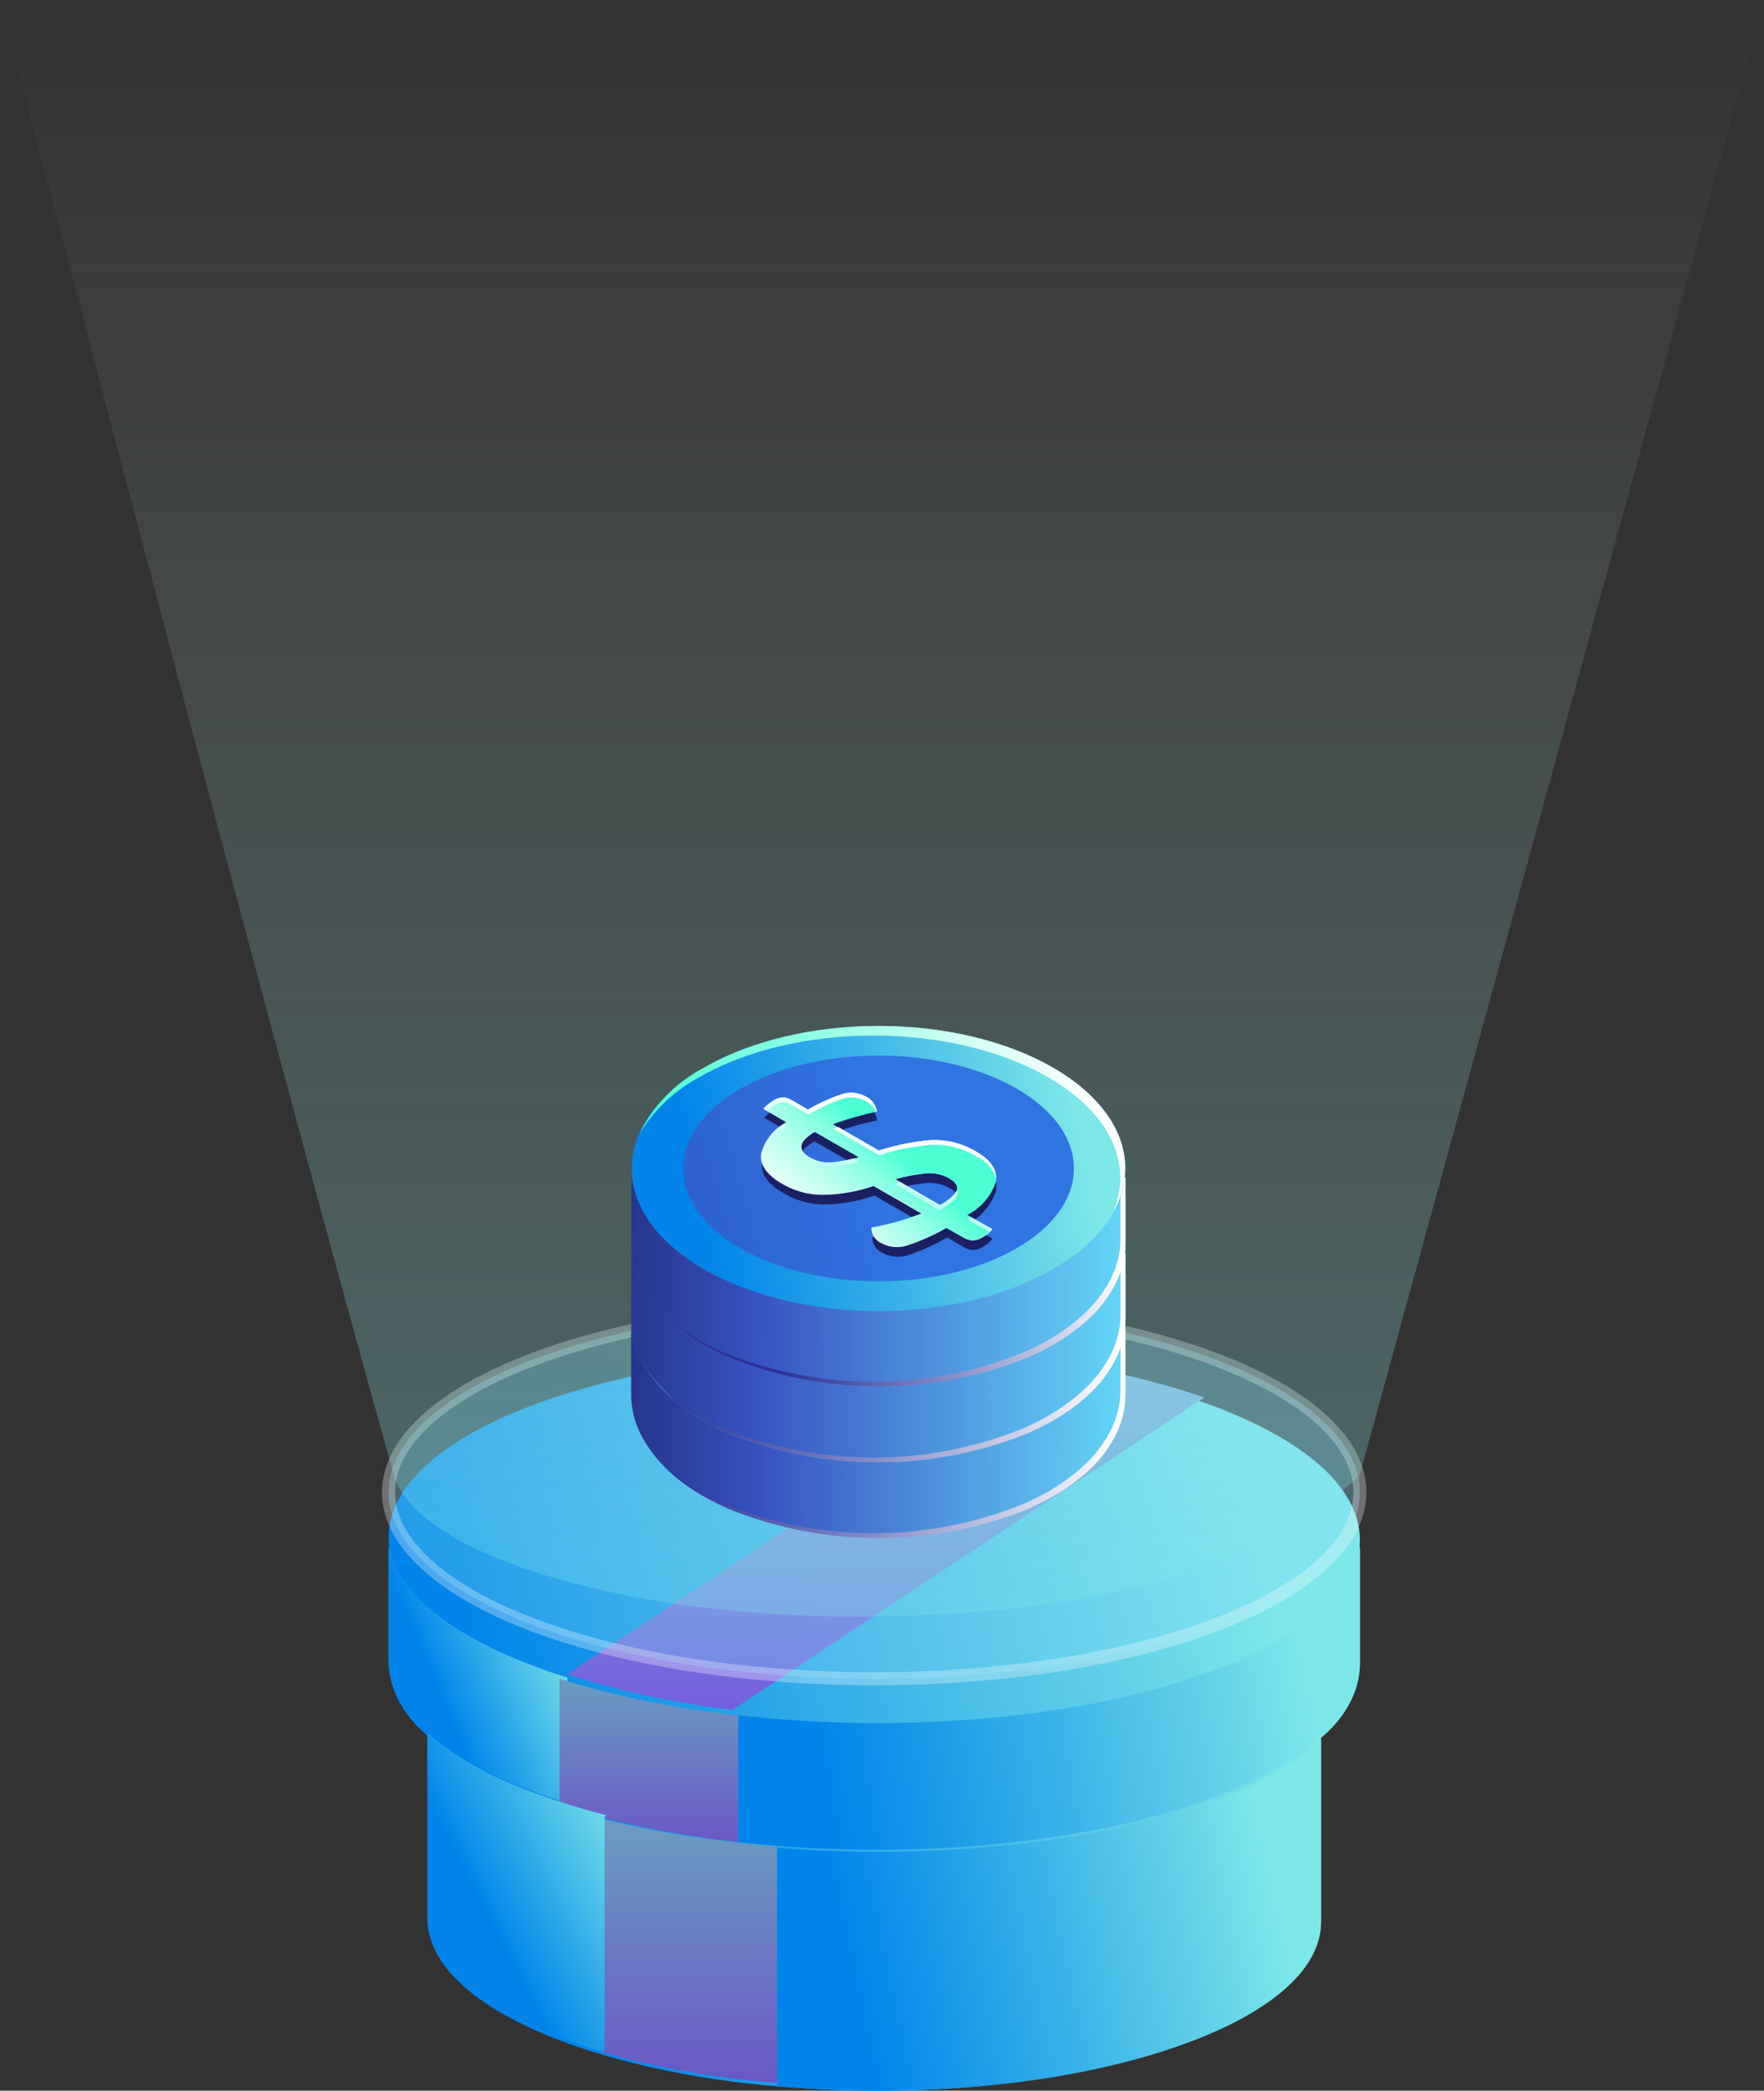 <?xml version="1.0" encoding="UTF-8"?>
<svg width="227px" height="269px" viewBox="0 0 227 269" version="1.1" xmlns="http://www.w3.org/2000/svg" xmlns:xlink="http://www.w3.org/1999/xlink">
    <rect x="0" y="0" width="227" height="269" fill="#333333" stroke="none"/>
    <title>画板备份 6</title>
    <defs>
        <linearGradient x1="2.01%" y1="59.611%" x2="92.567%" y2="41.488%" id="linearGradient-1">
            <stop stop-color="#0084E9" offset="11%"></stop>
            <stop stop-color="#7DE7E8" offset="100%"></stop>
        </linearGradient>
        <linearGradient x1="50%" y1="0%" x2="50%" y2="100%" id="linearGradient-2">
            <stop stop-color="#83B1D3" offset="0%"></stop>
            <stop stop-color="#745EE0" offset="100%"></stop>
        </linearGradient>
        <linearGradient x1="50%" y1="0%" x2="50%" y2="99.101%" id="linearGradient-3">
            <stop stop-color="#6B9DC2" offset="0%"></stop>
            <stop stop-color="#6A58C5" offset="100%"></stop>
        </linearGradient>
        <linearGradient x1="2.01%" y1="56.877%" x2="92.567%" y2="43.91%" id="linearGradient-4">
            <stop stop-color="#0084E9" offset="11%"></stop>
            <stop stop-color="#7DE7E8" offset="100%"></stop>
        </linearGradient>
        <linearGradient x1="31.527%" y1="63.188%" x2="95.315%" y2="24.423%" id="linearGradient-5">
            <stop stop-color="#0084E9" offset="0%"></stop>
            <stop stop-color="#7DE7E8" offset="100%"></stop>
        </linearGradient>
        <linearGradient x1="2.01%" y1="53.955%" x2="92.567%" y2="46.498%" id="linearGradient-6">
            <stop stop-color="#0084E9" offset="11%"></stop>
            <stop stop-color="#7DE7E8" offset="100%"></stop>
        </linearGradient>
        <linearGradient x1="50%" y1="0%" x2="50%" y2="99.101%" id="linearGradient-7">
            <stop stop-color="#6B9DC2" offset="0%"></stop>
            <stop stop-color="#6A58C5" offset="100%"></stop>
        </linearGradient>
        <linearGradient x1="38.033%" y1="63.188%" x2="97.327%" y2="8.382%" id="linearGradient-8">
            <stop stop-color="#0084E9" offset="0%"></stop>
            <stop stop-color="#7DE7E8" offset="100%"></stop>
        </linearGradient>
        <linearGradient x1="-64.155%" y1="36.108%" x2="133.212%" y2="60.119%" id="linearGradient-9">
            <stop stop-color="#69D7E8" offset="0%"></stop>
            <stop stop-color="#93DCFF" offset="100%"></stop>
        </linearGradient>
        <linearGradient x1="50%" y1="0%" x2="50%" y2="100%" id="linearGradient-10">
            <stop stop-color="#F1F1F1" stop-opacity="0" offset="0%"></stop>
            <stop stop-color="#7DE7E8" offset="100%"></stop>
        </linearGradient>
        <linearGradient x1="-74.32%" y1="49.107%" x2="99.253%" y2="50.041%" id="linearGradient-11">
            <stop stop-color="#0F123B" offset="0%"></stop>
            <stop stop-color="#1B2062" offset="24%"></stop>
            <stop stop-color="#1D2469" offset="30%"></stop>
            <stop stop-color="#232E7D" offset="38%"></stop>
            <stop stop-color="#2D3E9D" offset="48%"></stop>
            <stop stop-color="#3852C3" offset="58%"></stop>
            <stop stop-color="#64D5F7" offset="100%"></stop>
        </linearGradient>
        <linearGradient x1="-78.253%" y1="50.228%" x2="99.207%" y2="50.228%" id="linearGradient-12">
            <stop stop-color="#0F123B" offset="0%"></stop>
            <stop stop-color="#1B2062" offset="24%"></stop>
            <stop stop-color="#1D2469" offset="30%"></stop>
            <stop stop-color="#232E7D" offset="38%"></stop>
            <stop stop-color="#2D3E9D" offset="48%"></stop>
            <stop stop-color="#3852C3" offset="58%"></stop>
            <stop stop-color="#64D5F7" offset="100%"></stop>
        </linearGradient>
        <linearGradient x1="-76.225%" y1="49.177%" x2="99.206%" y2="50%" id="linearGradient-13">
            <stop stop-color="#0F123B" offset="0%"></stop>
            <stop stop-color="#1B2062" offset="24%"></stop>
            <stop stop-color="#1D2469" offset="30%"></stop>
            <stop stop-color="#232E7D" offset="38%"></stop>
            <stop stop-color="#2D3E9D" offset="48%"></stop>
            <stop stop-color="#3852C3" offset="58%"></stop>
            <stop stop-color="#64D5F7" offset="100%"></stop>
        </linearGradient>
        <linearGradient x1="20.873%" y1="58.184%" x2="98.86%" y2="45.134%" id="linearGradient-14">
            <stop stop-color="#2B329A" offset="0%"></stop>
            <stop stop-color="#979BCE" offset="52%"></stop>
            <stop stop-color="#FFFFFF" offset="100%"></stop>
        </linearGradient>
        <linearGradient x1="2.925%" y1="49.989%" x2="97.918%" y2="49.989%" id="linearGradient-15">
            <stop stop-color="#2B329A" offset="0%"></stop>
            <stop stop-color="#979BCE" offset="52%"></stop>
            <stop stop-color="#FFFFFF" offset="100%"></stop>
        </linearGradient>
        <linearGradient x1="2.925%" y1="50%" x2="97.918%" y2="50%" id="linearGradient-16">
            <stop stop-color="#2B329A" offset="0%"></stop>
            <stop stop-color="#979BCE" offset="52%"></stop>
            <stop stop-color="#FFFFFF" offset="100%"></stop>
        </linearGradient>
        <linearGradient x1="2.01%" y1="55.547%" x2="92.567%" y2="45.087%" id="linearGradient-17">
            <stop stop-color="#0084E9" offset="11%"></stop>
            <stop stop-color="#7DE7E8" offset="100%"></stop>
        </linearGradient>
        <linearGradient x1="2.495%" y1="55.127%" x2="91.476%" y2="48.267%" id="linearGradient-18">
            <stop stop-color="#4CFFD5" offset="0%"></stop>
            <stop stop-color="#B9FFEE" offset="61%"></stop>
            <stop stop-color="#FFFFFF" offset="100%"></stop>
        </linearGradient>
        <linearGradient x1="50%" y1="48.193%" x2="-123.703%" y2="76.029%" id="linearGradient-19">
            <stop stop-color="#3074E1" offset="0%"></stop>
            <stop stop-color="#2B329A" offset="100%"></stop>
        </linearGradient>
        <linearGradient x1="60.209%" y1="41.809%" x2="-9.179%" y2="93.691%" id="linearGradient-20">
            <stop stop-color="#4CFFD5" offset="0%"></stop>
            <stop stop-color="#99FFE7" stop-opacity="0.57" offset="44%"></stop>
            <stop stop-color="#FFFFFF" stop-opacity="0" offset="100%"></stop>
        </linearGradient>
        <linearGradient x1="34.798%" y1="67.471%" x2="63.191%" y2="36.921%" id="linearGradient-21">
            <stop stop-color="#FFFFFF" stop-opacity="0" offset="3%"></stop>
            <stop stop-color="#FFFFFF" offset="77%"></stop>
        </linearGradient>
    </defs>
    <g id="页面-1" stroke="none" stroke-width="1" fill="none" fill-rule="evenodd">
        <g id="画板备份" transform="translate(-247, -1262)">
            <g id="编组-14" transform="translate(247, 1262)">
                <path d="M174.901,199.369 C175.826,192.8 169.701,186.101 156.551,181.056 C155.801,180.777 155.051,180.499 154.276,180.237 C147.65,177.985 140.571,176.358 133.251,175.404 C111.2,172.39 85.7,174.225 68.15,180.941 C55,185.986 49,192.735 50.15,199.353 L50,199.369 L50,213.932 C50.092,217.335 51.845,220.63 55,223.334 L55,246.84 C55,252.508 60.65,258.176 71.975,262.5 C73.697,263.166 75.475,263.767 77.3,264.302 C84.508,266.417 92.16,267.809 100,268.43 C118.6,270.085 138.875,268.135 153.3,262.599 C164.45,258.34 170,252.737 170,247.135 L170,223.613 C173.171,220.933 174.926,217.65 175,214.259 L175,199.369 L174.901,199.369 L174.901,199.369 Z" id="Shape备份-70" fill="url(#linearGradient-1)" fill-rule="nonzero"></path>
                <path d="M155,179.806 L94.254,220 C87.059,219.148 80.076,217.658 73.498,215.568 C73.321,215.531 73.153,215.476 73,215.405 L134.045,175 C141.342,175.949 148.396,177.567 155,179.806 Z" id="Shape备份-72" fill="url(#linearGradient-2)" fill-rule="nonzero"></path>
                <path d="M100,237.561 L100,268 C92.056,267.389 84.303,266.02 77,263.939 L77.203,263.665 L77.203,234.322 L77.405,234 C83.065,235.412 88.939,236.449 94.934,237.094 C96.606,237.287 98.303,237.432 100,237.561 Z" id="Shape备份-74" fill="url(#linearGradient-3)" fill-rule="nonzero"></path>
                <path d="M170,224 L170,247.322 C170,252.876 164.45,258.431 153.3,262.653 C138.875,268.143 118.6,270.075 100,268.435 L100,237.756 C119.925,239.348 141.45,237.236 156.85,231.39 C161.97,229.541 166.447,227.026 170,224 Z" id="Shape备份-76" fill="url(#linearGradient-4)" fill-rule="nonzero"></path>
                <path d="M73,215.836 L73,232 C71.569,231.558 70.189,231.099 68.86,230.592 C63.498,228.696 58.814,226.102 55.111,222.976 C51.885,220.273 50.094,216.978 50,213.576 L50,199.016 L50.153,199 C51.124,204.617 57.386,210.12 68.86,214.427 C70.036,214.869 71.237,215.295 72.489,215.672 C72.646,215.743 72.818,215.798 73,215.836 Z" id="Shape备份-78" fill="url(#linearGradient-5)" fill-rule="nonzero"></path>
                <path d="M175,199 L175,214.031 C174.926,217.453 173.171,220.767 170,223.473 C166.447,226.553 161.97,229.115 156.85,230.996 C141.45,236.949 119.925,239.098 100,237.478 C98.325,237.346 96.65,237.197 95,236.998 L95,220.761 L95.025,220.694 C116.3,223.142 140.15,221.124 156.85,214.676 C162.707,212.571 167.681,209.537 171.325,205.846 L171.325,205.829 C173.32,203.773 174.545,201.432 174.9,199 L175,199 L175,199 Z" id="Shape备份-80" fill="url(#linearGradient-6)" fill-rule="nonzero"></path>
                <path d="M95,220.709 L94.975,220.775 L94.975,237 C88.933,236.338 83.014,235.275 77.31,233.828 C75.472,233.365 73.71,232.869 72,232.308 L72,216 C78.738,218.119 85.893,219.631 93.264,220.494 C93.851,220.577 94.438,220.643 95,220.709 Z" id="Shape备份-82" fill="url(#linearGradient-7)" fill-rule="nonzero"></path>
                <path d="M78,233.541 L77.797,233.869 L77.797,263.721 L77.595,264 C75.746,263.465 73.944,262.863 72.199,262.197 C60.725,257.869 55,252.197 55,246.525 L55,223 C58.67,226.129 63.313,228.726 68.628,230.623 C69.945,231.131 71.313,231.59 72.731,232.033 C74.429,232.59 76.176,233.082 78,233.541 Z" id="Shape备份-84" fill="url(#linearGradient-8)" fill-rule="nonzero"></path>
                <line x1="71.883" y1="215.907" x2="71.858" y2="215.923" id="Shape备份-86" fill="#C03A2B" fill-rule="nonzero"></line>
                <ellipse id="椭圆形备份-28" stroke="#FFFFFF" stroke-width="1.686" fill="url(#linearGradient-9)" opacity="0.3" cx="112.5" cy="192" rx="62.5" ry="24"></ellipse>
                <path d="M0,0 L227,0 L174.967,189.807 C162.29,201.936 140.579,208 109.833,208 C79.813,208 53.468,199.773 50.683,189.807 C38.787,147.226 21.892,83.957 0,0 Z" id="路径-2备份-8" fill="url(#linearGradient-10)" opacity="0.3"></path>
                <g id="编组-6备份-5" transform="translate(81, 132)" fill-rule="nonzero">
                    <path d="M62.645,42.706 C61.731,44.553 60.471,46.207 58.932,47.577 C57.57,48.811 56.076,49.892 54.477,50.799 C53.395,51.411 52.28,51.961 51.136,52.448 C38.869,57.385 25.167,57.385 12.9,52.448 C11.756,51.961 10.64,51.411 9.558,50.799 C7.957,49.897 6.462,48.816 5.104,47.577 C3.558,46.21 2.292,44.556 1.377,42.706 C0.632,41.19 0.236,39.526 0.218,37.836 L0.218,47.518 C0.234,49.207 0.63,50.872 1.377,52.388 C2.295,54.24 3.56,55.898 5.104,57.274 C6.463,58.507 7.957,59.583 9.558,60.481 C10.64,61.097 11.756,61.653 12.9,62.144 C25.168,67.074 38.868,67.074 51.136,62.144 C52.28,61.653 53.396,61.097 54.477,60.481 C56.076,59.579 57.57,58.503 58.932,57.274 C60.471,55.898 61.731,54.239 62.645,52.388 C63.396,50.873 63.796,49.209 63.818,47.518 L63.818,37.777 C63.803,39.487 63.402,41.173 62.645,42.706 Z" id="路径" fill="url(#linearGradient-11)"></path>
                    <path d="M62.645,32.965 C61.731,34.812 60.471,36.466 58.932,37.836 C57.57,39.07 56.076,40.151 54.477,41.058 C53.395,41.67 52.28,42.22 51.136,42.706 C38.868,47.637 25.168,47.637 12.9,42.706 C11.756,42.22 10.64,41.67 9.558,41.058 C7.957,40.156 6.462,39.075 5.104,37.836 C3.561,36.466 2.296,34.813 1.377,32.965 C0.634,31.448 0.238,29.784 0.218,28.095 L0.218,37.836 C0.236,39.526 0.632,41.19 1.377,42.706 C2.307,44.537 3.583,46.171 5.133,47.518 C6.492,48.756 7.986,49.837 9.588,50.74 C10.67,51.351 11.786,51.902 12.929,52.388 C25.197,57.326 38.899,57.326 51.166,52.388 C52.31,51.902 53.425,51.351 54.507,50.74 C56.106,49.833 57.6,48.752 58.962,47.518 C60.5,46.147 61.761,44.494 62.674,42.647 C63.423,41.131 63.824,39.467 63.847,37.777 L63.847,28.035 C63.822,29.748 63.411,31.433 62.645,32.965 Z" id="路径" fill="url(#linearGradient-12)"></path>
                    <path d="M63.714,19.497 C63.566,20.778 63.2,22.023 62.63,23.18 C61.722,25.039 60.461,26.703 58.917,28.08 C57.559,29.319 56.064,30.4 54.463,31.302 C53.395,31.917 52.295,32.472 51.166,32.965 C38.897,37.895 25.198,37.895 12.929,32.965 C11.785,32.474 10.67,31.919 9.588,31.302 C7.989,30.396 6.495,29.315 5.133,28.08 C3.589,26.703 2.328,25.039 1.421,23.18 C0.858,22.021 0.492,20.776 0.337,19.497 L0.248,19.497 L0.248,28.095 C0.268,29.784 0.663,31.448 1.406,32.965 C2.325,34.813 3.591,36.466 5.133,37.836 C6.492,39.075 7.986,40.156 9.588,41.058 C10.67,41.67 11.786,42.22 12.929,42.706 C25.198,47.637 38.897,47.637 51.166,42.706 C52.31,42.22 53.425,41.67 54.507,41.058 C56.106,40.151 57.6,39.07 58.962,37.836 C60.5,36.466 61.761,34.812 62.674,32.965 C63.422,31.449 63.823,29.785 63.847,28.095 L63.847,19.497 L63.714,19.497 Z" id="路径" fill="url(#linearGradient-13)"></path>
                    <path d="M63.714,19.497 C63.62,20.261 63.446,21.012 63.194,21.739 L63.194,27.471 C63.176,29.161 62.781,30.825 62.036,32.342 C61.117,34.189 59.851,35.842 58.309,37.212 C56.947,38.447 55.453,39.527 53.854,40.435 C52.772,41.046 51.656,41.596 50.513,42.083 C38.249,47.012 24.555,47.012 12.291,42.083 C11.147,41.596 10.032,41.046 8.95,40.435 C7.351,39.527 5.857,38.447 4.495,37.212 C4.287,37.034 4.124,36.841 3.931,36.663 C4.302,37.049 4.688,37.45 5.119,37.836 C6.477,39.075 7.972,40.156 9.573,41.058 C10.655,41.67 11.771,42.22 12.914,42.706 C25.183,47.637 38.882,47.637 51.151,42.706 C52.295,42.22 53.41,41.67 54.492,41.058 C56.091,40.151 57.585,39.07 58.947,37.836 C60.486,36.466 61.746,34.812 62.659,32.965 C63.407,31.449 63.808,29.785 63.832,28.095 L63.832,19.497 L63.714,19.497 Z" id="路径" fill="url(#linearGradient-14)"></path>
                    <path d="M63.714,29.238 C63.62,30.002 63.446,30.753 63.194,31.48 L63.194,37.212 C63.178,38.902 62.782,40.567 62.036,42.083 C61.117,43.935 59.852,45.593 58.309,46.968 C56.942,48.193 55.449,49.268 53.854,50.176 C52.772,50.792 51.657,51.347 50.513,51.839 C38.249,56.768 24.555,56.768 12.291,51.839 C11.147,51.347 10.031,50.792 8.95,50.176 C7.355,49.268 5.861,48.193 4.495,46.968 L3.931,46.404 C4.302,46.805 4.688,47.191 5.119,47.577 C6.477,48.816 7.972,49.897 9.573,50.799 C10.655,51.411 11.771,51.961 12.914,52.448 C25.182,57.385 38.884,57.385 51.151,52.448 C52.295,51.961 53.41,51.411 54.492,50.799 C56.091,49.892 57.585,48.811 58.947,47.577 C60.489,46.21 61.75,44.556 62.659,42.706 C63.408,41.191 63.809,39.527 63.832,37.836 L63.832,29.238 L63.714,29.238 Z" id="路径" fill="url(#linearGradient-15)"></path>
                    <path d="M63.714,38.994 C63.618,39.753 63.444,40.499 63.194,41.222 L63.194,46.968 C63.174,48.658 62.779,50.321 62.036,51.839 C61.117,53.686 59.851,55.339 58.309,56.709 C56.947,57.944 55.453,59.024 53.854,59.932 C52.772,60.543 51.656,61.093 50.513,61.58 C38.249,66.509 24.555,66.509 12.291,61.58 C11.147,61.093 10.032,60.543 8.95,59.932 C7.351,59.024 5.857,57.944 4.495,56.709 C4.287,56.531 4.124,56.338 3.931,56.145 C4.302,56.546 4.688,56.947 5.119,57.333 C6.478,58.567 7.972,59.643 9.573,60.54 C10.655,61.157 11.771,61.712 12.914,62.204 C25.183,67.134 38.882,67.134 51.151,62.204 C52.295,61.712 53.411,61.157 54.492,60.54 C56.091,59.638 57.585,58.563 58.947,57.333 C60.486,55.957 61.746,54.299 62.659,52.448 C63.41,50.932 63.811,49.268 63.832,47.577 L63.832,38.994 L63.714,38.994 Z" id="路径" fill="url(#linearGradient-16)"></path>
                    <ellipse id="椭圆形" fill="url(#linearGradient-17)" cx="32.055" cy="18.339" rx="31.763" ry="18.339"></ellipse>
                    <path d="M8.979,6.608 C21.378,-0.549 41.484,-0.549 53.883,6.608 C62.095,11.345 64.842,18.027 62.184,24.085 C65.807,17.715 63.283,10.439 54.507,5.375 C42.108,-1.782 22.002,-1.782 9.588,5.375 C5.994,7.241 3.09,10.206 1.302,13.84 C3.176,10.792 5.825,8.296 8.979,6.608 L8.979,6.608 Z" id="路径" fill="url(#linearGradient-18)" style="mix-blend-mode: screen;"></path>
                    <ellipse id="椭圆形" fill="url(#linearGradient-19)" cx="32.055" cy="18.339" rx="25.14" ry="14.523"></ellipse>
                    <path d="M46.711,27.382 C46.354,27.859 45.885,28.242 45.345,28.496 C45.003,28.714 44.607,28.832 44.202,28.837 C43.768,28.812 43.348,28.674 42.984,28.436 L40.89,27.219 C39.342,28.126 37.705,28.872 36.005,29.446 C34.857,29.863 33.586,29.765 32.515,29.179 C31.742,28.827 31.247,28.054 31.253,27.204 C33.456,26.812 35.614,26.206 37.698,25.392 L31.535,21.828 C29.406,22.574 27.169,22.965 24.913,22.987 C23.11,22.943 21.35,22.431 19.804,21.502 C17.726,20.314 16.835,18.977 17.087,17.537 C17.567,15.823 18.733,14.383 20.309,13.557 L17.339,11.82 C17.706,11.417 18.132,11.071 18.602,10.795 C18.995,10.521 19.459,10.366 19.938,10.35 C20.276,10.384 20.601,10.496 20.888,10.677 L23.071,11.939 C24.483,11.111 25.976,10.43 27.526,9.904 C28.521,9.603 29.596,9.726 30.496,10.246 C31.256,10.604 31.778,11.328 31.877,12.162 C29.946,12.557 28.05,13.103 26.204,13.795 L32.144,17.21 C34.249,16.539 36.419,16.096 38.618,15.889 C40.742,15.752 42.857,16.27 44.677,17.374 C46.652,18.517 47.483,19.794 47.172,21.234 C46.555,23.065 45.25,24.583 43.534,25.466 L46.711,27.382 Z M23.799,14.849 C22.715,15.503 22.136,16.097 22.062,16.646 C21.987,17.195 22.344,17.7 23.116,18.131 C23.923,18.622 24.859,18.86 25.804,18.814 C27.057,18.718 28.296,18.489 29.501,18.131 L23.799,14.849 Z M34.193,20.997 L39.955,24.323 C41.306,23.506 42.063,22.838 42.212,22.348 C42.36,21.858 42.049,21.338 41.202,20.863 C40.177,20.294 38.991,20.08 37.831,20.254 C36.575,20.394 35.333,20.643 34.119,20.997 L34.193,20.997 Z" id="形状" fill="#1B2062"></path>
                    <path d="M46.711,26.15 C46.348,26.617 45.88,26.994 45.345,27.248 C45.001,27.463 44.607,27.586 44.202,27.605 C43.767,27.574 43.347,27.43 42.984,27.189 L40.772,25.986 C39.223,26.89 37.586,27.631 35.886,28.199 C34.741,28.62 33.47,28.528 32.397,27.946 C31.621,27.59 31.127,26.81 31.134,25.956 C33.338,25.572 35.498,24.965 37.579,24.145 L31.417,20.596 C29.285,21.33 27.048,21.716 24.794,21.739 C22.999,21.723 21.239,21.242 19.686,20.343 C17.607,19.141 16.716,17.819 16.968,16.364 C17.449,14.654 18.615,13.219 20.191,12.399 L17.221,10.662 C17.587,10.254 18.012,9.904 18.483,9.622 C18.873,9.344 19.34,9.194 19.819,9.192 C20.155,9.227 20.478,9.334 20.77,9.504 L22.952,10.766 C24.364,9.941 25.857,9.264 27.407,8.746 C28.4,8.44 29.475,8.558 30.377,9.073 C31.137,9.431 31.659,10.155 31.758,10.988 C29.829,11.39 27.933,11.936 26.086,12.622 L32.025,16.052 C34.128,15.369 36.299,14.921 38.5,14.716 C40.624,14.569 42.742,15.088 44.558,16.201 C46.533,17.344 47.365,18.621 47.053,20.061 C46.437,21.891 45.132,23.409 43.415,24.293 L46.711,26.15 Z M23.873,13.617 C22.789,14.255 22.21,14.864 22.136,15.414 C22.062,15.963 22.418,16.468 23.19,16.898 C24.001,17.379 24.936,17.611 25.878,17.567 C27.132,17.478 28.372,17.249 29.575,16.884 L23.873,13.617 Z M34.268,19.75 L40.029,23.091 C41.38,22.274 42.138,21.606 42.286,21.101 C42.435,20.596 42.123,20.106 41.276,19.616 C40.253,19.04 39.066,18.826 37.906,19.007 C36.624,19.143 35.357,19.391 34.119,19.75 L34.268,19.75 Z" id="形状" fill="#FFFFFF"></path>
                    <path d="M47.142,20.106 C47.454,18.621 46.622,17.388 44.647,16.245 C42.831,15.132 40.714,14.613 38.589,14.76 C36.388,14.965 34.217,15.414 32.114,16.097 L26.175,12.666 C28.022,11.981 29.918,11.435 31.847,11.033 C31.748,10.199 31.226,9.475 30.466,9.117 C29.564,8.603 28.489,8.484 27.496,8.791 C25.946,9.309 24.453,9.986 23.042,10.81 L20.859,9.548 C20.565,9.38 20.243,9.27 19.908,9.221 C19.429,9.238 18.965,9.392 18.572,9.667 C18.101,9.948 17.676,10.298 17.31,10.706 L20.28,12.444 C18.703,13.237 17.522,14.644 17.013,16.334 C16.746,17.819 17.651,19.111 19.73,20.314 C21.284,21.212 23.044,21.693 24.838,21.71 C27.093,21.687 29.329,21.3 31.461,20.566 L37.624,24.115 C35.542,24.935 33.383,25.542 31.179,25.927 C31.171,26.781 31.665,27.56 32.441,27.917 C33.514,28.498 34.785,28.59 35.931,28.169 C37.614,27.608 39.236,26.877 40.772,25.986 L42.865,27.189 C43.228,27.43 43.648,27.574 44.083,27.605 C44.488,27.586 44.882,27.463 45.226,27.248 C45.761,26.994 46.229,26.617 46.593,26.15 L43.459,24.338 C45.193,23.463 46.515,21.944 47.142,20.106 L47.142,20.106 Z M25.804,17.582 C24.862,17.626 23.927,17.394 23.116,16.913 C22.344,16.468 21.987,15.963 22.062,15.428 C22.136,14.894 22.715,14.27 23.799,13.632 L29.501,16.913 C28.297,17.274 27.057,17.498 25.804,17.582 L25.804,17.582 Z M42.138,21.101 C41.989,21.606 41.232,22.274 39.881,23.091 L34.119,19.75 C35.309,19.4 36.526,19.151 37.757,19.007 C38.917,18.826 40.105,19.04 41.128,19.616 C41.974,20.106 42.257,20.596 42.138,21.101 L42.138,21.101 Z" id="形状" fill="url(#linearGradient-20)"></path>
                    <path d="M27.482,9.355 C28.477,9.06 29.549,9.184 30.451,9.697 C31.004,9.985 31.443,10.45 31.699,11.018 L31.832,11.018 C31.733,10.184 31.211,9.46 30.451,9.103 C29.549,8.588 28.474,8.47 27.482,8.776 C25.931,9.294 24.438,9.971 23.027,10.795 L20.844,9.533 C20.55,9.366 20.228,9.255 19.894,9.207 C19.414,9.223 18.95,9.377 18.557,9.652 C18.087,9.933 17.661,10.284 17.295,10.691 L17.696,10.929 C17.962,10.685 18.25,10.466 18.557,10.276 C18.95,10.001 19.414,9.846 19.894,9.83 C20.23,9.871 20.553,9.983 20.844,10.157 L23.027,11.419 C24.438,10.581 25.93,9.89 27.482,9.355 Z M17.013,16.334 C16.99,16.532 16.99,16.731 17.013,16.928 C17.497,15.228 18.656,13.801 20.22,12.978 L19.745,12.711 C18.402,13.523 17.424,14.82 17.013,16.334 Z M25.804,17.552 C24.862,17.596 23.927,17.364 23.116,16.884 C22.666,16.668 22.308,16.3 22.106,15.844 C22.099,15.898 22.099,15.953 22.106,16.007 C22.032,16.557 22.388,17.062 23.16,17.492 C23.972,17.973 24.906,18.205 25.848,18.161 C27.101,18.065 28.341,17.836 29.546,17.478 L28.773,17.032 C27.803,17.31 26.809,17.494 25.804,17.582 L25.804,17.552 Z M26.19,13.216 L32.129,16.646 C34.231,15.963 36.403,15.515 38.604,15.31 C40.728,15.173 42.842,15.691 44.662,16.795 C45.855,17.329 46.766,18.343 47.172,19.586 C47.172,18.339 46.429,17.195 44.662,16.186 C42.846,15.073 40.728,14.554 38.604,14.701 C36.403,14.906 34.231,15.354 32.129,16.037 L26.858,12.993 L26.19,13.216 Z M43.504,24.932 L46.266,26.521 C46.413,26.411 46.539,26.275 46.637,26.12 L43.979,24.635 C43.816,24.724 43.741,24.843 43.504,24.962 L43.504,24.932 Z M39.881,23.061 L34.862,20.091 L34.119,20.284 L39.881,23.759 C41.232,22.942 41.989,22.274 42.138,21.784 C42.197,21.605 42.197,21.413 42.138,21.234 C41.565,22.044 40.785,22.684 39.881,23.091 L39.881,23.061 Z M31.179,25.927 C31.173,26.132 31.199,26.337 31.253,26.536 C33.43,26.145 35.564,25.543 37.624,24.739 L36.97,24.368 C35.09,25.065 33.152,25.596 31.179,25.956 L31.179,25.927 Z" id="形状" fill="url(#linearGradient-21)"></path>
                </g>
            </g>
        </g>
    </g>
</svg>